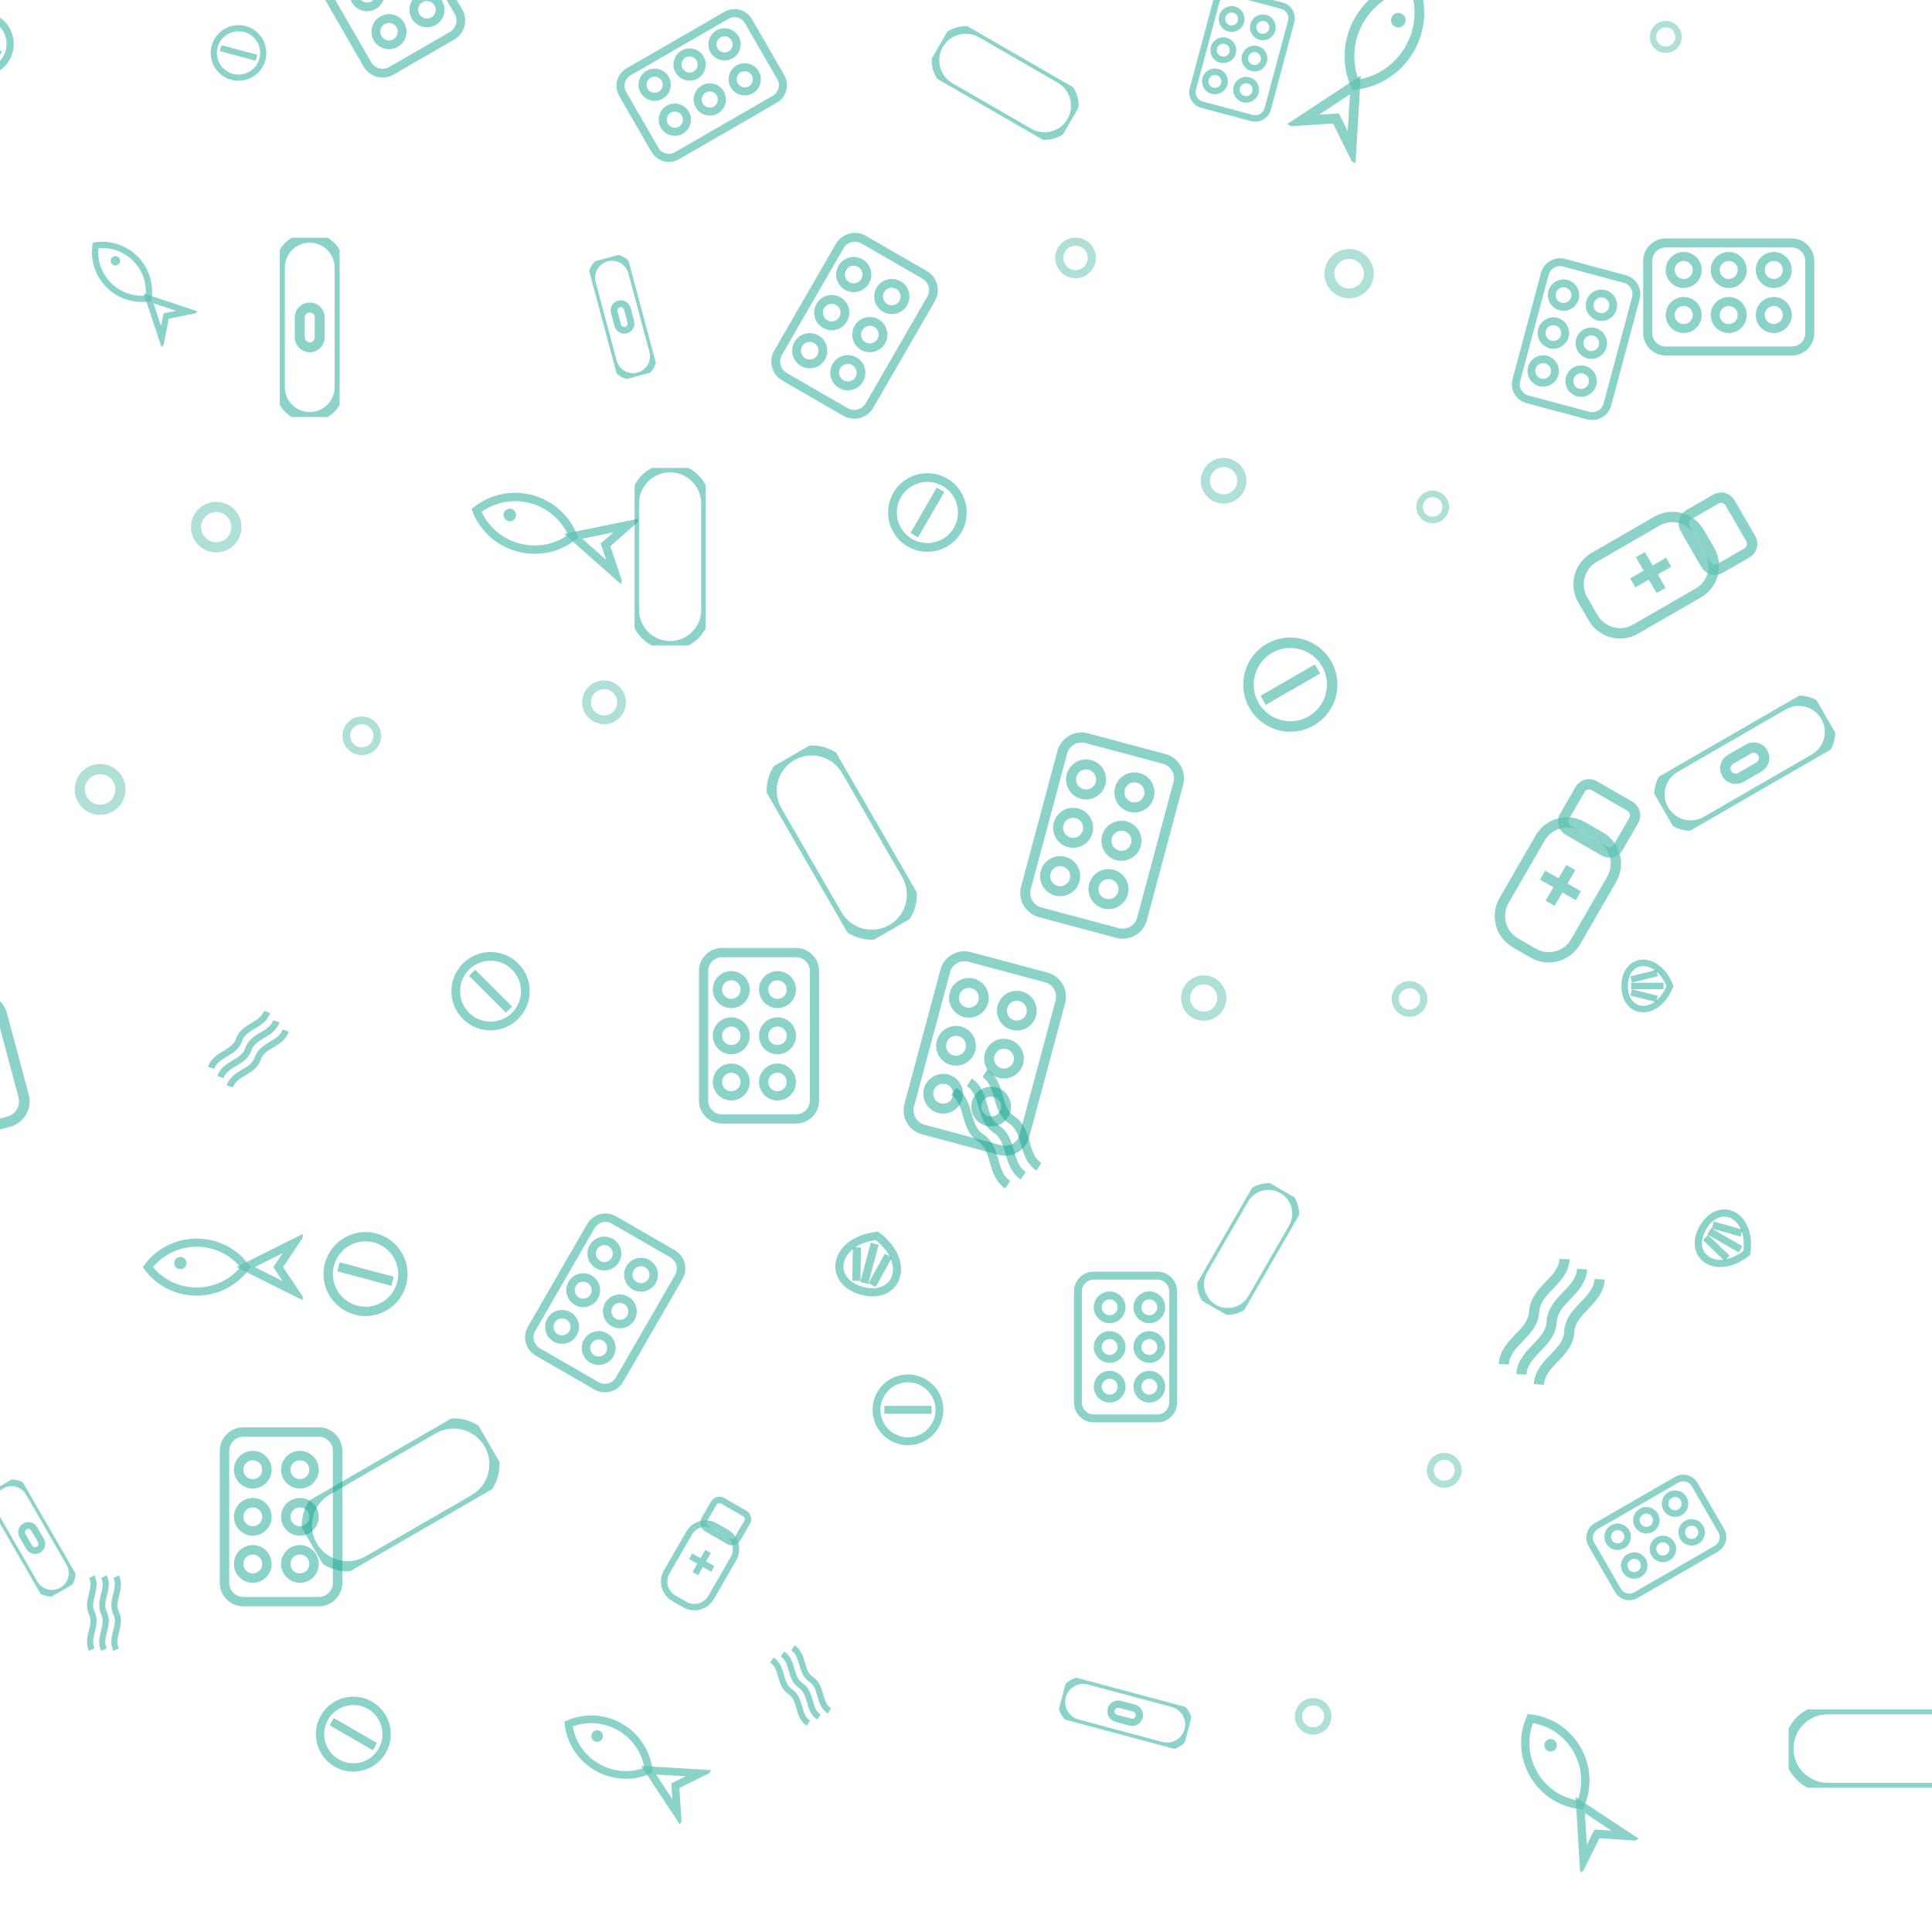 <svg width="244" height="244" viewBox="0 0 244 244" fill="none" xmlns="http://www.w3.org/2000/svg">
<g clip-path="url(#clip0_1103_99)">
<g opacity="0.7" clip-path="url(#clip1_1103_99)">
<path opacity="0.7" d="M-4.131 8.675C-2.404 9.672 -0.196 9.08 0.801 7.353C1.798 5.626 1.206 3.418 -0.521 2.422C-2.247 1.425 -4.455 2.016 -5.452 3.743C-6.449 5.47 -5.858 7.678 -4.131 8.675Z" stroke="#15A690" stroke-width="0.903"/>
<path opacity="0.7" d="M-4.671 4.194L0.019 6.902" stroke="#15A690" stroke-width="0.903"/>
</g>
<g opacity="0.7" clip-path="url(#clip2_1103_99)">
<path opacity="0.7" d="M29.316 9.702C30.982 10.148 32.694 9.159 33.141 7.494C33.587 5.828 32.599 4.115 30.933 3.669C29.267 3.223 27.555 4.211 27.108 5.877C26.662 7.543 27.651 9.255 29.316 9.702Z" stroke="#15A690" stroke-width="0.781"/>
<path opacity="0.7" d="M27.863 6.079L32.387 7.292" stroke="#15A690" stroke-width="0.781"/>
</g>
<g opacity="0.7" clip-path="url(#clip3_1103_99)">
<path opacity="0.7" d="M49.426 8.941L57.094 4.514C58.153 3.903 58.516 2.549 57.905 1.49L50.157 -11.929C49.546 -12.987 48.192 -13.35 47.133 -12.739L39.465 -8.312C38.407 -7.7 38.044 -6.347 38.655 -5.288L46.403 8.131C47.014 9.19 48.368 9.553 49.426 8.941Z" stroke="#15A690" stroke-width="1.107"/>
<path opacity="0.7" d="M53.092 -0.204C52.298 0.254 52.026 1.27 52.485 2.064C52.943 2.858 53.958 3.13 54.752 2.671C55.547 2.213 55.819 1.197 55.36 0.403C54.902 -0.391 53.886 -0.663 53.092 -0.204Z" stroke="#15A690" stroke-width="1.107"/>
<path opacity="0.7" d="M48.3 2.563C47.506 3.021 47.234 4.037 47.692 4.831C48.151 5.625 49.166 5.897 49.96 5.438C50.754 4.98 51.026 3.964 50.568 3.17C50.109 2.376 49.094 2.104 48.3 2.563Z" stroke="#15A690" stroke-width="1.107"/>
<path opacity="0.7" d="M45.533 -2.23C44.739 -1.771 44.467 -0.756 44.925 0.038C45.384 0.832 46.399 1.104 47.193 0.646C47.987 0.187 48.259 -0.828 47.801 -1.622C47.342 -2.416 46.327 -2.688 45.533 -2.23Z" stroke="#15A690" stroke-width="1.107"/>
</g>
<g opacity="0.7" clip-path="url(#clip4_1103_99)">
<path opacity="0.7" d="M98.606 9.744L94.529 2.682C93.966 1.707 92.719 1.372 91.744 1.935L79.384 9.071C78.409 9.634 78.075 10.881 78.638 11.856L82.716 18.919C83.279 19.894 84.526 20.228 85.501 19.665L97.86 12.529C98.835 11.966 99.169 10.719 98.606 9.744Z" stroke="#15A690" stroke-width="1.019"/>
<path opacity="0.7" d="M90.183 6.368C90.606 7.099 91.541 7.35 92.272 6.927C93.003 6.505 93.254 5.57 92.832 4.839C92.409 4.107 91.474 3.857 90.743 4.279C90.012 4.701 89.761 5.636 90.183 6.368Z" stroke="#15A690" stroke-width="1.019"/>
<path opacity="0.7" d="M92.732 10.782C93.154 11.513 94.089 11.764 94.821 11.341C95.552 10.919 95.802 9.984 95.38 9.253C94.958 8.521 94.023 8.271 93.291 8.693C92.56 9.115 92.31 10.05 92.732 10.782Z" stroke="#15A690" stroke-width="1.019"/>
<path opacity="0.7" d="M85.769 8.916C86.191 9.648 87.127 9.898 87.858 9.476C88.589 9.054 88.84 8.118 88.418 7.387C87.995 6.656 87.06 6.405 86.329 6.827C85.597 7.25 85.347 8.185 85.769 8.916Z" stroke="#15A690" stroke-width="1.019"/>
<path opacity="0.7" d="M88.318 13.33C88.74 14.062 89.675 14.312 90.406 13.89C91.138 13.468 91.388 12.533 90.966 11.801C90.544 11.07 89.609 10.819 88.877 11.242C88.146 11.664 87.895 12.599 88.318 13.33Z" stroke="#15A690" stroke-width="1.019"/>
<path opacity="0.7" d="M81.355 11.465C81.777 12.196 82.713 12.447 83.444 12.024C84.175 11.602 84.426 10.667 84.004 9.936C83.581 9.204 82.646 8.954 81.915 9.376C81.183 9.798 80.933 10.733 81.355 11.465Z" stroke="#15A690" stroke-width="1.019"/>
<path opacity="0.7" d="M83.904 15.879C84.326 16.61 85.261 16.861 85.993 16.439C86.724 16.016 86.974 15.081 86.552 14.35C86.13 13.618 85.195 13.368 84.463 13.79C83.732 14.212 83.481 15.148 83.904 15.879Z" stroke="#15A690" stroke-width="1.019"/>
</g>
<g opacity="0.7" clip-path="url(#clip5_1103_99)">
<path opacity="0.7" d="M133.832 10.04L123.886 4.297C122.055 3.24 119.713 3.867 118.656 5.698C117.599 7.529 118.226 9.871 120.057 10.928L130.004 16.67C131.835 17.727 134.176 17.1 135.233 15.269C136.29 13.438 135.663 11.097 133.832 10.04Z" stroke="#15A690" stroke-width="0.957"/>
</g>
<g opacity="0.7" clip-path="url(#clip6_1103_99)">
<path opacity="0.7" d="M161.907 0.727L155.605 -0.962C154.735 -1.195 153.841 -0.679 153.608 0.191L150.653 11.22C150.419 12.09 150.936 12.985 151.806 13.218L158.108 14.906C158.978 15.139 159.872 14.623 160.106 13.753L163.061 2.724C163.294 1.854 162.777 0.96 161.907 0.727Z" stroke="#15A690" stroke-width="0.816"/>
<path opacity="0.7" d="M155.232 3.582C155.885 3.757 156.555 3.369 156.73 2.717C156.905 2.064 156.518 1.393 155.865 1.219C155.213 1.044 154.542 1.431 154.367 2.084C154.192 2.736 154.579 3.407 155.232 3.582Z" stroke="#15A690" stroke-width="0.816"/>
<path opacity="0.7" d="M159.171 4.637C159.824 4.812 160.494 4.425 160.669 3.772C160.844 3.12 160.457 2.449 159.804 2.274C159.152 2.099 158.481 2.486 158.306 3.139C158.131 3.792 158.518 4.462 159.171 4.637Z" stroke="#15A690" stroke-width="0.816"/>
<path opacity="0.7" d="M154.177 7.521C154.829 7.696 155.5 7.308 155.675 6.656C155.85 6.003 155.463 5.332 154.81 5.157C154.157 4.983 153.487 5.37 153.312 6.022C153.137 6.675 153.524 7.346 154.177 7.521Z" stroke="#15A690" stroke-width="0.816"/>
<path opacity="0.7" d="M158.116 8.576C158.768 8.751 159.439 8.364 159.614 7.711C159.789 7.058 159.401 6.388 158.749 6.213C158.096 6.038 157.425 6.425 157.251 7.078C157.076 7.73 157.463 8.401 158.116 8.576Z" stroke="#15A690" stroke-width="0.816"/>
<path opacity="0.7" d="M153.121 11.459C153.774 11.634 154.445 11.247 154.62 10.594C154.794 9.942 154.407 9.271 153.755 9.096C153.102 8.921 152.431 9.309 152.256 9.961C152.082 10.614 152.469 11.284 153.121 11.459Z" stroke="#15A690" stroke-width="0.816"/>
<path opacity="0.7" d="M157.06 12.515C157.713 12.69 158.383 12.302 158.558 11.65C158.733 10.997 158.346 10.326 157.693 10.152C157.041 9.977 156.37 10.364 156.195 11.017C156.02 11.669 156.408 12.34 157.06 12.515Z" stroke="#15A690" stroke-width="0.816"/>
</g>
<g opacity="0.7" clip-path="url(#clip7_1103_99)">
<path opacity="0.7" d="M178.517 -2C180.921 3.628 177.249 9.989 171.173 10.721C168.769 5.092 172.441 -1.268 178.517 -2Z" stroke="#15A690" stroke-width="1.224"/>
<path opacity="0.7" d="M171.173 10.721L170.681 18.918L168.725 14.961L164.32 15.245L171.173 10.721Z" stroke="#15A690" stroke-width="1.224"/>
<path opacity="0.7" d="M175.804 2.087C175.551 2.526 175.701 3.088 176.14 3.341C176.579 3.595 177.141 3.444 177.394 3.005C177.648 2.566 177.497 2.005 177.058 1.751C176.619 1.498 176.058 1.648 175.804 2.087Z" fill="#15A690"/>
</g>
<g opacity="0.7" clip-path="url(#clip8_1103_99)">
<path opacity="0.49" d="M208.98 5.472C209.426 6.244 210.413 6.509 211.186 6.063C211.958 5.617 212.223 4.629 211.777 3.857C211.331 3.084 210.343 2.819 209.571 3.265C208.798 3.711 208.534 4.699 208.98 5.472Z" stroke="#15A690" stroke-width="0.808"/>
</g>
<g opacity="0.7" clip-path="url(#clip9_1103_99)">
<path opacity="0.7" d="M12.066 30.987C15.97 30.429 19.316 33.775 18.759 37.679C14.855 38.237 11.508 34.891 12.066 30.987Z" stroke="#15A690" stroke-width="0.789"/>
<path opacity="0.7" d="M18.759 37.679L23.778 39.352L20.989 39.91L20.432 42.699L18.759 37.679Z" stroke="#15A690" stroke-width="0.789"/>
<path opacity="0.7" d="M14.158 33.357C14.389 33.588 14.763 33.588 14.994 33.357C15.225 33.126 15.225 32.752 14.994 32.521C14.763 32.29 14.389 32.29 14.158 32.521C13.927 32.752 13.927 33.126 14.158 33.357Z" fill="#15A690"/>
</g>
<g opacity="0.7" clip-path="url(#clip10_1103_99)">
<path opacity="0.7" d="M42.891 48.894V33.797C42.891 31.713 41.201 30.023 39.117 30.023C37.032 30.023 35.343 31.713 35.343 33.797V48.894C35.343 50.978 37.032 52.668 39.117 52.668C41.201 52.668 42.891 50.978 42.891 48.894Z" stroke="#15A690" stroke-width="1.258"/>
<path opacity="0.7" d="M40.374 42.604V40.088C40.374 39.393 39.811 38.83 39.117 38.83C38.422 38.83 37.858 39.393 37.858 40.088V42.604C37.858 43.298 38.422 43.862 39.117 43.862C39.811 43.862 40.374 43.298 40.374 42.604Z" stroke="#15A690" stroke-width="1.258"/>
</g>
<g opacity="0.7" clip-path="url(#clip11_1103_99)">
<path opacity="0.7" d="M82.431 44.325L79.774 34.409C79.407 33.04 77.999 32.227 76.63 32.594C75.261 32.961 74.449 34.368 74.815 35.737L77.472 45.654C77.839 47.023 79.247 47.835 80.616 47.469C81.985 47.102 82.798 45.694 82.431 44.325Z" stroke="#15A690" stroke-width="0.856"/>
<path opacity="0.7" d="M79.671 40.636L79.228 38.983C79.106 38.527 78.637 38.256 78.18 38.379C77.724 38.501 77.453 38.97 77.575 39.426L78.018 41.079C78.14 41.535 78.609 41.806 79.066 41.684C79.522 41.562 79.793 41.093 79.671 40.636Z" stroke="#15A690" stroke-width="0.856"/>
</g>
<g opacity="0.7" clip-path="url(#clip12_1103_99)">
<path opacity="0.7" d="M116.777 34.712L109.081 30.269C108.018 29.655 106.659 30.02 106.046 31.082L98.27 44.55C97.656 45.613 98.02 46.972 99.083 47.585L106.779 52.029C107.842 52.642 109.201 52.278 109.814 51.215L117.59 37.747C118.204 36.685 117.84 35.326 116.777 34.712Z" stroke="#15A690" stroke-width="1.111"/>
<path opacity="0.7" d="M106.988 36.115C107.785 36.576 108.804 36.303 109.264 35.505C109.724 34.709 109.451 33.69 108.654 33.229C107.857 32.769 106.838 33.042 106.378 33.839C105.918 34.636 106.191 35.655 106.988 36.115Z" stroke="#15A690" stroke-width="1.111"/>
<path opacity="0.7" d="M111.798 38.892C112.595 39.353 113.614 39.08 114.074 38.283C114.534 37.486 114.261 36.467 113.464 36.007C112.667 35.546 111.648 35.819 111.188 36.616C110.728 37.413 111.001 38.432 111.798 38.892Z" stroke="#15A690" stroke-width="1.111"/>
<path opacity="0.7" d="M104.211 40.926C105.008 41.386 106.027 41.113 106.487 40.316C106.947 39.519 106.674 38.5 105.877 38.04C105.08 37.579 104.061 37.852 103.601 38.65C103.141 39.446 103.414 40.465 104.211 40.926Z" stroke="#15A690" stroke-width="1.111"/>
<path opacity="0.7" d="M109.021 43.703C109.818 44.163 110.837 43.89 111.297 43.093C111.757 42.296 111.484 41.277 110.687 40.817C109.89 40.356 108.871 40.63 108.411 41.427C107.951 42.224 108.224 43.243 109.021 43.703Z" stroke="#15A690" stroke-width="1.111"/>
<path opacity="0.7" d="M101.434 45.736C102.23 46.196 103.25 45.923 103.71 45.126C104.17 44.329 103.897 43.31 103.1 42.85C102.303 42.389 101.284 42.663 100.824 43.459C100.363 44.257 100.637 45.276 101.434 45.736Z" stroke="#15A690" stroke-width="1.111"/>
<path opacity="0.7" d="M106.244 48.513C107.041 48.973 108.06 48.7 108.52 47.903C108.98 47.106 108.707 46.087 107.91 45.627C107.113 45.167 106.094 45.44 105.634 46.237C105.174 47.034 105.447 48.053 106.244 48.513Z" stroke="#15A690" stroke-width="1.111"/>
</g>
<g opacity="0.7" clip-path="url(#clip13_1103_99)">
<path opacity="0.49" d="M134.055 33.604C134.623 34.586 135.879 34.923 136.861 34.356C137.843 33.788 138.18 32.532 137.613 31.55C137.045 30.568 135.789 30.231 134.807 30.799C133.825 31.366 133.488 32.622 134.055 33.604Z" stroke="#15A690" stroke-width="1.027"/>
</g>
<g opacity="0.7" clip-path="url(#clip14_1103_99)">
<path opacity="0.49" d="M170.385 37.053C171.759 37.053 172.874 35.939 172.874 34.564C172.874 33.19 171.759 32.075 170.385 32.075C169.01 32.075 167.896 33.19 167.896 34.564C167.896 35.939 169.01 37.053 170.385 37.053Z" stroke="#15A690" stroke-width="1.245"/>
</g>
<g opacity="0.7" clip-path="url(#clip15_1103_99)">
<path opacity="0.7" d="M205.197 35.235L197.532 33.181C196.473 32.898 195.386 33.526 195.102 34.584L191.508 47.998C191.224 49.056 191.852 50.144 192.911 50.428L200.576 52.481C201.634 52.765 202.722 52.137 203.005 51.079L206.599 37.665C206.883 36.607 206.255 35.519 205.197 35.235Z" stroke="#15A690" stroke-width="0.992"/>
<path opacity="0.7" d="M197.078 38.708C197.872 38.92 198.687 38.45 198.9 37.656C199.113 36.862 198.642 36.046 197.848 35.834C197.054 35.621 196.238 36.092 196.026 36.886C195.813 37.679 196.284 38.495 197.078 38.708Z" stroke="#15A690" stroke-width="0.992"/>
<path opacity="0.7" d="M201.868 39.991C202.662 40.204 203.478 39.733 203.691 38.939C203.903 38.146 203.432 37.33 202.639 37.117C201.845 36.904 201.029 37.375 200.816 38.169C200.604 38.963 201.075 39.779 201.868 39.991Z" stroke="#15A690" stroke-width="0.992"/>
<path opacity="0.7" d="M195.794 43.498C196.588 43.711 197.404 43.24 197.616 42.446C197.829 41.653 197.358 40.837 196.564 40.624C195.771 40.411 194.955 40.882 194.742 41.676C194.529 42.47 195 43.286 195.794 43.498Z" stroke="#15A690" stroke-width="0.992"/>
<path opacity="0.7" d="M200.585 44.782C201.378 44.995 202.194 44.524 202.407 43.73C202.62 42.936 202.149 42.12 201.355 41.908C200.561 41.695 199.745 42.166 199.533 42.96C199.32 43.754 199.791 44.569 200.585 44.782Z" stroke="#15A690" stroke-width="0.992"/>
<path opacity="0.7" d="M194.511 48.289C195.304 48.502 196.12 48.031 196.333 47.237C196.545 46.443 196.074 45.627 195.281 45.415C194.487 45.202 193.671 45.673 193.458 46.467C193.246 47.26 193.717 48.076 194.511 48.289Z" stroke="#15A690" stroke-width="0.992"/>
<path opacity="0.7" d="M199.301 49.573C200.095 49.785 200.911 49.314 201.123 48.521C201.336 47.727 200.865 46.911 200.071 46.698C199.277 46.486 198.462 46.957 198.249 47.75C198.036 48.544 198.507 49.36 199.301 49.573Z" stroke="#15A690" stroke-width="0.992"/>
</g>
<g opacity="0.7" clip-path="url(#clip16_1103_99)">
<path opacity="0.7" d="M228.566 42.057V32.959C228.566 31.703 227.548 30.684 226.291 30.684H210.369C209.112 30.684 208.094 31.703 208.094 32.959V42.057C208.094 43.314 209.112 44.332 210.369 44.332H226.291C227.548 44.332 228.566 43.314 228.566 42.057Z" stroke="#15A690" stroke-width="1.137"/>
<path opacity="0.7" d="M222.31 34.096C222.31 35.038 223.074 35.802 224.016 35.802C224.959 35.802 225.722 35.038 225.722 34.096C225.722 33.154 224.959 32.39 224.016 32.39C223.074 32.39 222.31 33.154 222.31 34.096Z" stroke="#15A690" stroke-width="1.137"/>
<path opacity="0.7" d="M222.31 39.783C222.31 40.725 223.074 41.489 224.016 41.489C224.959 41.489 225.722 40.725 225.722 39.783C225.722 38.841 224.959 38.077 224.016 38.077C223.074 38.077 222.31 38.841 222.31 39.783Z" stroke="#15A690" stroke-width="1.137"/>
<path opacity="0.7" d="M216.624 34.096C216.624 35.038 217.388 35.802 218.33 35.802C219.272 35.802 220.036 35.038 220.036 34.096C220.036 33.154 219.272 32.39 218.33 32.39C217.388 32.39 216.624 33.154 216.624 34.096Z" stroke="#15A690" stroke-width="1.137"/>
<path opacity="0.7" d="M216.624 39.783C216.624 40.725 217.388 41.489 218.33 41.489C219.272 41.489 220.036 40.725 220.036 39.783C220.036 38.841 219.272 38.077 218.33 38.077C217.388 38.077 216.624 38.841 216.624 39.783Z" stroke="#15A690" stroke-width="1.137"/>
<path opacity="0.7" d="M210.937 34.096C210.937 35.038 211.701 35.802 212.643 35.802C213.586 35.802 214.349 35.038 214.349 34.096C214.349 33.154 213.586 32.39 212.643 32.39C211.701 32.39 210.937 33.154 210.937 34.096Z" stroke="#15A690" stroke-width="1.137"/>
<path opacity="0.7" d="M210.937 39.783C210.937 40.725 211.701 41.489 212.643 41.489C213.586 41.489 214.349 40.725 214.349 39.783C214.349 38.841 213.586 38.077 212.643 38.077C211.701 38.077 210.937 38.841 210.937 39.783Z" stroke="#15A690" stroke-width="1.137"/>
</g>
<g opacity="0.7" clip-path="url(#clip17_1103_99)">
<path opacity="0.49" d="M24.758 66.573C24.758 67.982 25.901 69.125 27.31 69.125C28.72 69.125 29.862 67.982 29.862 66.573C29.862 65.163 28.72 64.021 27.31 64.021C25.901 64.021 24.758 65.163 24.758 66.573Z" stroke="#15A690" stroke-width="1.276"/>
</g>
<g opacity="0.7" clip-path="url(#clip18_1103_99)">
<path opacity="0.7" d="M60.178 64.456C64.323 61.203 70.43 62.839 72.393 67.73C68.248 70.983 62.14 69.347 60.178 64.456Z" stroke="#15A690" stroke-width="1.054"/>
<path opacity="0.7" d="M72.393 67.73L79.32 66.312L76.465 68.821L77.683 72.42L72.393 67.73Z" stroke="#15A690" stroke-width="1.054"/>
<path opacity="0.7" d="M64.181 65.802C64.603 65.915 65.036 65.665 65.149 65.243C65.262 64.821 65.012 64.388 64.59 64.275C64.169 64.162 63.735 64.412 63.622 64.834C63.509 65.256 63.76 65.689 64.181 65.802Z" fill="#15A690"/>
</g>
<g opacity="0.7" clip-path="url(#clip19_1103_99)">
<path opacity="0.7" d="M89.117 77.035V63.579C89.117 61.102 87.109 59.094 84.632 59.094C82.155 59.094 80.147 61.102 80.147 63.579V77.035C80.147 79.512 82.155 81.52 84.632 81.52C87.109 81.52 89.117 79.512 89.117 77.035Z" stroke="#15A690" stroke-width="1.121"/>
</g>
<g opacity="0.7" clip-path="url(#clip20_1103_99)">
<path opacity="0.7" d="M113.303 62.517C112.084 64.628 112.807 67.327 114.918 68.545C117.029 69.764 119.728 69.041 120.946 66.93C122.165 64.819 121.442 62.12 119.331 60.902C117.22 59.683 114.521 60.406 113.303 62.517Z" stroke="#15A690" stroke-width="1.103"/>
<path opacity="0.7" d="M118.779 61.857L115.469 67.59" stroke="#15A690" stroke-width="1.103"/>
</g>
<g opacity="0.7" clip-path="url(#clip21_1103_99)">
<path opacity="0.49" d="M153.939 62.938C155.168 63.267 156.431 62.538 156.76 61.309C157.089 60.081 156.36 58.818 155.132 58.489C153.903 58.16 152.64 58.889 152.311 60.117C151.982 61.346 152.711 62.609 153.939 62.938Z" stroke="#15A690" stroke-width="1.152"/>
</g>
<g opacity="0.7" clip-path="url(#clip22_1103_99)">
<path opacity="0.49" d="M179.282 64.019C179.282 64.932 180.022 65.671 180.934 65.671C181.847 65.671 182.587 64.932 182.587 64.019C182.587 63.106 181.847 62.366 180.934 62.366C180.022 62.366 179.282 63.106 179.282 64.019Z" stroke="#15A690" stroke-width="0.826"/>
</g>
<g opacity="0.7" clip-path="url(#clip23_1103_99)">
<path opacity="0.7" d="M215.928 69.519L214.62 67.254C213.536 65.377 211.136 64.734 209.26 65.817L201.33 70.395C199.454 71.479 198.811 73.879 199.894 75.755L201.202 78.021C202.286 79.898 204.686 80.541 206.562 79.457L214.491 74.879C216.368 73.796 217.011 71.396 215.928 69.519Z" stroke="#15A690" stroke-width="1.308"/>
<path opacity="0.7" d="M221.113 68.036L218.497 63.505C218.136 62.88 217.336 62.665 216.71 63.026L213.312 64.988C212.686 65.349 212.472 66.149 212.833 66.775L215.449 71.306C215.81 71.931 216.61 72.146 217.236 71.785L220.634 69.823C221.26 69.462 221.474 68.662 221.113 68.036Z" stroke="#15A690" stroke-width="1.308"/>
<path opacity="0.7" d="M207.169 70.045L209.785 74.576M210.743 71.002L206.212 73.618" stroke="#15A690" stroke-width="1.308"/>
</g>
<g opacity="0.7" clip-path="url(#clip24_1103_99)">
<path opacity="0.49" d="M10.421 100.983C11.13 102.212 12.701 102.633 13.93 101.924C15.158 101.214 15.579 99.643 14.87 98.415C14.161 97.186 12.589 96.765 11.361 97.474C10.132 98.184 9.711 99.755 10.421 100.983Z" stroke="#15A690" stroke-width="1.284"/>
</g>
<g opacity="0.7" clip-path="url(#clip25_1103_99)">
<path opacity="0.49" d="M44.714 94.619C45.648 95.158 46.842 94.838 47.381 93.904C47.921 92.97 47.601 91.776 46.667 91.237C45.733 90.698 44.538 91.018 43.999 91.952C43.46 92.886 43.78 94.08 44.714 94.619Z" stroke="#15A690" stroke-width="0.976"/>
</g>
<g opacity="0.7" clip-path="url(#clip26_1103_99)">
<path opacity="0.49" d="M74.375 87.594C73.764 88.651 74.127 90.002 75.184 90.612C76.241 91.223 77.592 90.861 78.203 89.804C78.813 88.747 78.451 87.395 77.394 86.785C76.337 86.174 74.985 86.537 74.375 87.594Z" stroke="#15A690" stroke-width="1.105"/>
</g>
<g opacity="0.7" clip-path="url(#clip27_1103_99)">
<path opacity="0.7" d="M114.487 110.458L106.897 97.312C105.5 94.892 102.405 94.062 99.985 95.46C97.565 96.857 96.736 99.952 98.133 102.372L105.723 115.518C107.12 117.939 110.215 118.768 112.635 117.371C115.055 115.973 115.885 112.879 114.487 110.458Z" stroke="#15A690" stroke-width="1.265"/>
</g>
<g opacity="0.7" clip-path="url(#clip28_1103_99)">
<path opacity="0.7" d="M147.024 95.845L137.251 93.227C135.902 92.865 134.515 93.666 134.154 95.015L129.571 112.117C129.21 113.466 130.011 114.853 131.36 115.214L141.132 117.833C142.481 118.194 143.868 117.394 144.23 116.044L148.812 98.943C149.174 97.594 148.373 96.207 147.024 95.845Z" stroke="#15A690" stroke-width="1.265"/>
<path opacity="0.7" d="M136.673 100.273C137.685 100.544 138.725 99.943 138.996 98.931C139.267 97.919 138.666 96.879 137.655 96.608C136.643 96.337 135.602 96.937 135.331 97.949C135.06 98.961 135.661 100.001 136.673 100.273Z" stroke="#15A690" stroke-width="1.265"/>
<path opacity="0.7" d="M142.78 101.909C143.792 102.18 144.832 101.58 145.104 100.568C145.375 99.556 144.774 98.516 143.762 98.245C142.75 97.973 141.71 98.574 141.439 99.586C141.168 100.598 141.768 101.638 142.78 101.909Z" stroke="#15A690" stroke-width="1.265"/>
<path opacity="0.7" d="M135.036 106.38C136.048 106.651 137.088 106.051 137.359 105.039C137.631 104.027 137.03 102.987 136.018 102.716C135.006 102.444 133.966 103.045 133.695 104.057C133.424 105.069 134.024 106.109 135.036 106.38Z" stroke="#15A690" stroke-width="1.265"/>
<path opacity="0.7" d="M141.144 108.017C142.156 108.288 143.196 107.687 143.467 106.675C143.738 105.663 143.138 104.623 142.126 104.352C141.114 104.081 140.074 104.682 139.802 105.693C139.531 106.705 140.132 107.746 141.144 108.017Z" stroke="#15A690" stroke-width="1.265"/>
<path opacity="0.7" d="M133.4 112.488C134.412 112.759 135.452 112.158 135.723 111.146C135.994 110.134 135.394 109.094 134.382 108.823C133.37 108.552 132.33 109.152 132.058 110.164C131.787 111.176 132.388 112.217 133.4 112.488Z" stroke="#15A690" stroke-width="1.265"/>
<path opacity="0.7" d="M139.507 114.124C140.519 114.395 141.559 113.795 141.831 112.783C142.102 111.771 141.501 110.731 140.489 110.46C139.477 110.189 138.437 110.789 138.166 111.801C137.895 112.813 138.495 113.853 139.507 114.124Z" stroke="#15A690" stroke-width="1.265"/>
</g>
<g opacity="0.7" clip-path="url(#clip29_1103_99)">
<path opacity="0.7" d="M160.317 81.885C157.789 83.345 156.922 86.578 158.382 89.107C159.842 91.636 163.076 92.502 165.605 91.042C168.133 89.582 169 86.349 167.54 83.82C166.08 81.291 162.846 80.425 160.317 81.885Z" stroke="#15A690" stroke-width="1.322"/>
<path opacity="0.7" d="M166.395 84.481L159.527 88.446" stroke="#15A690" stroke-width="1.322"/>
</g>
<g opacity="0.7" clip-path="url(#clip30_1103_99)">
<path opacity="0.7" d="M202.118 105.698L199.86 104.394C197.988 103.314 195.596 103.955 194.516 105.826L189.952 113.731C188.872 115.602 189.513 117.995 191.384 119.075L193.642 120.379C195.513 121.459 197.906 120.818 198.986 118.947L203.55 111.042C204.63 109.171 203.989 106.778 202.118 105.698Z" stroke="#15A690" stroke-width="1.304"/>
<path opacity="0.7" d="M205.855 101.833L201.338 99.225C200.714 98.865 199.917 99.079 199.557 99.703L197.601 103.09C197.241 103.714 197.454 104.512 198.078 104.872L202.595 107.48C203.219 107.84 204.016 107.626 204.376 107.002L206.332 103.614C206.693 102.991 206.479 102.193 205.855 101.833Z" stroke="#15A690" stroke-width="1.304"/>
<path opacity="0.7" d="M194.818 110.518L199.335 113.126M198.381 109.563L195.773 114.08" stroke="#15A690" stroke-width="1.304"/>
</g>
<g opacity="0.7" clip-path="url(#clip31_1103_99)">
<path opacity="0.7" d="M215.493 103.738L229.149 95.854C231.034 94.765 231.68 92.354 230.592 90.469C229.503 88.584 227.092 87.938 225.207 89.026L211.551 96.91C209.666 97.999 209.02 100.409 210.108 102.295C211.197 104.18 213.608 104.826 215.493 103.738Z" stroke="#15A690" stroke-width="1.314"/>
<path opacity="0.7" d="M219.869 98.177L222.145 96.863C222.773 96.5 222.989 95.697 222.626 95.068C222.263 94.439 221.459 94.224 220.831 94.587L218.555 95.901C217.926 96.264 217.711 97.067 218.074 97.696C218.437 98.324 219.24 98.54 219.869 98.177Z" stroke="#15A690" stroke-width="1.314"/>
</g>
<g opacity="0.7" clip-path="url(#clip32_1103_99)">
<path opacity="0.7" d="M2.981 138.399L0.224 128.11C-0.156 126.689 -1.617 125.846 -3.038 126.226L-21.045 131.051C-22.465 131.432 -23.309 132.892 -22.928 134.313L-20.171 144.603C-19.79 146.024 -18.33 146.867 -16.909 146.486L1.098 141.661C2.519 141.28 3.362 139.82 2.981 138.399Z" stroke="#15A690" stroke-width="1.332"/>
<path opacity="0.7" d="M-4.782 137.723C-4.497 138.788 -3.401 139.42 -2.336 139.135C-1.27 138.849 -0.638 137.754 -0.923 136.689C-1.209 135.623 -2.304 134.991 -3.37 135.276C-4.435 135.562 -5.068 136.657 -4.782 137.723Z" stroke="#15A690" stroke-width="1.332"/>
</g>
<g opacity="0.7" clip-path="url(#clip33_1103_99)">
<path opacity="0.7" d="M27.843 136.033C28.431 134.269 30.784 134.269 31.372 132.505C31.96 130.74 34.312 130.74 34.901 128.976" stroke="#15A690" stroke-width="0.832"/>
<path opacity="0.7" d="M26.667 134.857C27.255 133.093 29.608 133.093 30.196 131.328C30.784 129.564 33.136 129.564 33.724 127.8" stroke="#15A690" stroke-width="0.832"/>
<path opacity="0.7" d="M29.02 137.21C29.608 135.445 31.96 135.445 32.548 133.681C33.136 131.917 35.489 131.917 36.077 130.152" stroke="#15A690" stroke-width="0.832"/>
</g>
<g opacity="0.7" clip-path="url(#clip34_1103_99)">
<path opacity="0.7" d="M58.845 128.289C60.562 130.006 63.345 130.006 65.061 128.289C66.778 126.573 66.778 123.79 65.061 122.073C63.345 120.356 60.562 120.356 58.845 122.073C57.128 123.79 57.128 126.573 58.845 128.289Z" stroke="#15A690" stroke-width="1.099"/>
<path opacity="0.7" d="M59.622 122.85L64.284 127.512" stroke="#15A690" stroke-width="1.099"/>
</g>
<g opacity="0.7" clip-path="url(#clip35_1103_99)">
<path opacity="0.7" d="M100.528 120.308H91.189C89.9 120.308 88.855 121.353 88.855 122.643V138.985C88.855 140.274 89.9 141.319 91.189 141.319H100.528C101.817 141.319 102.862 140.274 102.862 138.985V122.643C102.862 121.353 101.817 120.308 100.528 120.308Z" stroke="#15A690" stroke-width="1.167"/>
<path opacity="0.7" d="M92.357 126.728C93.324 126.728 94.108 125.944 94.108 124.977C94.108 124.01 93.324 123.226 92.357 123.226C91.39 123.226 90.606 124.01 90.606 124.977C90.606 125.944 91.39 126.728 92.357 126.728Z" stroke="#15A690" stroke-width="1.167"/>
<path opacity="0.7" d="M98.193 126.728C99.16 126.728 99.944 125.944 99.944 124.977C99.944 124.01 99.16 123.226 98.193 123.226C97.226 123.226 96.442 124.01 96.442 124.977C96.442 125.944 97.226 126.728 98.193 126.728Z" stroke="#15A690" stroke-width="1.167"/>
<path opacity="0.7" d="M92.357 132.565C93.324 132.565 94.108 131.781 94.108 130.814C94.108 129.847 93.324 129.063 92.357 129.063C91.39 129.063 90.606 129.847 90.606 130.814C90.606 131.781 91.39 132.565 92.357 132.565Z" stroke="#15A690" stroke-width="1.167"/>
<path opacity="0.7" d="M98.193 132.565C99.16 132.565 99.944 131.781 99.944 130.814C99.944 129.847 99.16 129.063 98.193 129.063C97.226 129.063 96.442 129.847 96.442 130.814C96.442 131.781 97.226 132.565 98.193 132.565Z" stroke="#15A690" stroke-width="1.167"/>
<path opacity="0.7" d="M92.357 138.401C93.324 138.401 94.108 137.617 94.108 136.65C94.108 135.683 93.324 134.899 92.357 134.899C91.39 134.899 90.606 135.683 90.606 136.65C90.606 137.617 91.39 138.401 92.357 138.401Z" stroke="#15A690" stroke-width="1.167"/>
<path opacity="0.7" d="M98.193 138.401C99.16 138.401 99.944 137.617 99.944 136.65C99.944 135.683 99.16 134.899 98.193 134.899C97.226 134.899 96.442 135.683 96.442 136.65C96.442 137.617 97.226 138.401 98.193 138.401Z" stroke="#15A690" stroke-width="1.167"/>
</g>
<g opacity="0.7" clip-path="url(#clip36_1103_99)">
<path opacity="0.7" d="M132.141 123.446L122.45 120.849C121.112 120.491 119.737 121.285 119.378 122.623L114.834 139.582C114.475 140.92 115.269 142.295 116.608 142.654L126.299 145.251C127.637 145.609 129.012 144.815 129.37 143.477L133.915 126.518C134.273 125.18 133.479 123.804 132.141 123.446Z" stroke="#15A690" stroke-width="1.254"/>
<path opacity="0.7" d="M121.877 127.836C122.88 128.105 123.912 127.51 124.18 126.506C124.449 125.503 123.854 124.471 122.85 124.202C121.847 123.933 120.815 124.529 120.546 125.532C120.277 126.536 120.873 127.567 121.877 127.836Z" stroke="#15A690" stroke-width="1.254"/>
<path opacity="0.7" d="M127.933 129.459C128.937 129.728 129.968 129.133 130.237 128.129C130.506 127.126 129.91 126.094 128.907 125.825C127.903 125.556 126.872 126.152 126.603 127.155C126.334 128.159 126.93 129.19 127.933 129.459Z" stroke="#15A690" stroke-width="1.254"/>
<path opacity="0.7" d="M120.253 133.893C121.257 134.162 122.288 133.567 122.557 132.563C122.826 131.559 122.231 130.528 121.227 130.259C120.224 129.99 119.192 130.586 118.923 131.589C118.654 132.593 119.25 133.624 120.253 133.893Z" stroke="#15A690" stroke-width="1.254"/>
<path opacity="0.7" d="M126.31 135.516C127.314 135.785 128.345 135.189 128.614 134.186C128.883 133.182 128.288 132.151 127.284 131.882C126.281 131.613 125.249 132.209 124.98 133.212C124.711 134.216 125.307 135.247 126.31 135.516Z" stroke="#15A690" stroke-width="1.254"/>
<path opacity="0.7" d="M118.63 139.95C119.634 140.219 120.665 139.623 120.934 138.62C121.203 137.616 120.608 136.585 119.604 136.316C118.601 136.047 117.569 136.643 117.3 137.646C117.031 138.65 117.627 139.681 118.63 139.95Z" stroke="#15A690" stroke-width="1.254"/>
<path opacity="0.7" d="M124.687 141.573C125.691 141.842 126.722 141.246 126.991 140.243C127.26 139.239 126.665 138.208 125.661 137.939C124.658 137.67 123.626 138.265 123.357 139.269C123.088 140.272 123.684 141.304 124.687 141.573Z" stroke="#15A690" stroke-width="1.254"/>
</g>
<g opacity="0.7" clip-path="url(#clip37_1103_99)">
<path opacity="0.49" d="M150.404 127.668C151.298 128.562 152.748 128.562 153.643 127.668C154.537 126.773 154.537 125.323 153.643 124.429C152.748 123.535 151.298 123.535 150.404 124.429C149.51 125.323 149.51 126.773 150.404 127.668Z" stroke="#15A690" stroke-width="1.145"/>
</g>
<g opacity="0.7" clip-path="url(#clip38_1103_99)">
<path opacity="0.49" d="M176.454 125.259C175.956 126.122 176.251 127.224 177.114 127.722C177.976 128.22 179.079 127.925 179.577 127.062C180.074 126.2 179.779 125.097 178.917 124.6C178.054 124.102 176.952 124.397 176.454 125.259Z" stroke="#15A690" stroke-width="0.901"/>
</g>
<g opacity="0.7" clip-path="url(#clip39_1103_99)">
<path opacity="0.7" d="M205.186 124.525C205.186 120.844 209.275 120.435 210.911 124.525C209.275 128.614 205.186 128.205 205.186 124.525Z" stroke="#15A690" stroke-width="0.818"/>
<path opacity="0.7" d="M210.093 124.525H206.003M209.275 122.889L206.003 123.707M209.275 126.161L206.003 125.343" stroke="#15A690" stroke-width="0.818"/>
</g>
<g opacity="0.7" clip-path="url(#clip40_1103_99)">
<path opacity="0.7" d="M18.662 160.031C21.751 155.912 27.929 155.912 31.017 160.031C27.929 164.149 21.751 164.149 18.662 160.031Z" stroke="#15A690" stroke-width="1.03"/>
<path opacity="0.7" d="M31.017 160.031L37.195 156.942L35.136 160.031L37.195 163.119L31.017 160.031Z" stroke="#15A690" stroke-width="1.03"/>
<path opacity="0.7" d="M22.781 160.288C23.207 160.288 23.553 159.942 23.553 159.516C23.553 159.089 23.207 158.744 22.781 158.744C22.354 158.744 22.009 159.089 22.009 159.516C22.009 159.942 22.354 160.288 22.781 160.288Z" fill="#15A690"/>
</g>
<g opacity="0.7" clip-path="url(#clip41_1103_99)">
<path opacity="0.7" d="M44.945 165.459C47.461 166.133 50.046 164.64 50.721 162.124C51.395 159.609 49.902 157.023 47.386 156.349C44.87 155.675 42.284 157.168 41.61 159.683C40.936 162.199 42.429 164.785 44.945 165.459Z" stroke="#15A690" stroke-width="1.179"/>
<path opacity="0.7" d="M42.749 159.988L49.582 161.819" stroke="#15A690" stroke-width="1.179"/>
</g>
<g opacity="0.7" clip-path="url(#clip42_1103_99)">
<path opacity="0.7" d="M84.948 158.353L77.54 154.077C76.517 153.486 75.21 153.837 74.619 154.859L67.135 167.823C66.544 168.845 66.895 170.153 67.917 170.744L75.325 175.02C76.348 175.611 77.656 175.26 78.246 174.238L85.73 161.274C86.321 160.252 85.97 158.944 84.948 158.353Z" stroke="#15A690" stroke-width="1.069"/>
<path opacity="0.7" d="M75.526 159.704C76.293 160.147 77.273 159.884 77.716 159.117C78.159 158.35 77.897 157.369 77.129 156.926C76.362 156.483 75.382 156.746 74.939 157.513C74.496 158.28 74.758 159.261 75.526 159.704Z" stroke="#15A690" stroke-width="1.069"/>
<path opacity="0.7" d="M80.156 162.377C80.923 162.82 81.903 162.557 82.346 161.79C82.789 161.023 82.526 160.042 81.759 159.599C80.992 159.156 80.011 159.419 79.569 160.186C79.126 160.953 79.388 161.934 80.156 162.377Z" stroke="#15A690" stroke-width="1.069"/>
<path opacity="0.7" d="M72.853 164.334C73.62 164.777 74.601 164.514 75.044 163.747C75.486 162.98 75.224 161.999 74.457 161.556C73.689 161.113 72.709 161.376 72.266 162.143C71.823 162.91 72.086 163.891 72.853 164.334Z" stroke="#15A690" stroke-width="1.069"/>
<path opacity="0.7" d="M77.483 167.007C78.25 167.449 79.231 167.187 79.674 166.42C80.116 165.653 79.853 164.672 79.086 164.229C78.319 163.786 77.338 164.049 76.896 164.816C76.453 165.583 76.716 166.564 77.483 167.007Z" stroke="#15A690" stroke-width="1.069"/>
<path opacity="0.7" d="M70.18 168.963C70.947 169.406 71.928 169.143 72.371 168.376C72.814 167.609 72.551 166.628 71.784 166.186C71.017 165.743 70.036 166.006 69.593 166.773C69.15 167.54 69.413 168.521 70.18 168.963Z" stroke="#15A690" stroke-width="1.069"/>
<path opacity="0.7" d="M74.809 171.636C75.577 172.079 76.558 171.816 77 171.049C77.443 170.282 77.18 169.301 76.413 168.858C75.646 168.416 74.665 168.678 74.222 169.445C73.78 170.213 74.043 171.193 74.809 171.636Z" stroke="#15A690" stroke-width="1.069"/>
</g>
<g opacity="0.7">
<path opacity="0.7" d="M108.88 163.024C104.416 161.827 105.249 156.734 110.741 156.079C115.17 159.392 113.345 164.22 108.88 163.024Z" stroke="#15A690" stroke-width="1.027"/>
<path opacity="0.7" d="M110.475 157.071L109.146 162.032M108.225 157.532L108.154 161.766M112.194 158.595L110.138 162.297" stroke="#15A690" stroke-width="1.027"/>
</g>
<g opacity="0.7" clip-path="url(#clip43_1103_99)">
<path opacity="0.7" d="M122.418 136.685C124.537 138.084 123.706 141.186 125.824 142.585C127.943 143.984 127.112 147.086 129.231 148.485" stroke="#15A690" stroke-width="1.135"/>
<path opacity="0.7" d="M124.385 135.55C126.503 136.949 125.672 140.051 127.791 141.45C129.91 142.849 129.079 145.951 131.197 147.35" stroke="#15A690" stroke-width="1.135"/>
<path opacity="0.7" d="M120.452 137.821C122.57 139.219 121.739 142.322 123.858 143.72C125.977 145.119 125.145 148.222 127.264 149.62" stroke="#15A690" stroke-width="1.135"/>
</g>
<g opacity="0.7" clip-path="url(#clip44_1103_99)">
<path opacity="0.7" d="M158.03 163.907L163.175 154.994C164.123 153.354 163.561 151.256 161.92 150.308C160.279 149.361 158.181 149.923 157.234 151.564L152.088 160.476C151.141 162.117 151.703 164.215 153.344 165.162C154.984 166.11 157.082 165.548 158.03 163.907Z" stroke="#15A690" stroke-width="0.858"/>
</g>
<g opacity="0.7" clip-path="url(#clip45_1103_99)">
<path opacity="0.7" d="M192.137 173.573C192.308 170.719 195.801 169.783 195.972 166.929C196.144 164.075 199.637 163.139 199.808 160.285" stroke="#15A690" stroke-width="1.279"/>
<path opacity="0.7" d="M189.922 172.294C190.093 169.44 193.587 168.504 193.758 165.65C193.929 162.797 197.422 161.861 197.594 159.007" stroke="#15A690" stroke-width="1.279"/>
<path opacity="0.7" d="M194.351 174.851C194.523 171.997 198.016 171.061 198.187 168.208C198.358 165.354 201.851 164.418 202.023 161.564" stroke="#15A690" stroke-width="1.279"/>
</g>
<g opacity="0.7" clip-path="url(#clip46_1103_99)">
<path opacity="0.7" d="M215.07 155.043C217.127 151.48 221.314 153.37 220.611 158.242C216.743 161.286 213.013 158.605 215.07 155.043Z" stroke="#15A690" stroke-width="0.914"/>
<path opacity="0.7" d="M219.82 157.785L215.862 155.5M219.942 155.745L216.319 154.708M218.114 158.911L215.404 156.291" stroke="#15A690" stroke-width="0.914"/>
</g>
<g opacity="0.7" clip-path="url(#clip47_1103_99)">
<path opacity="0.7" d="M8.765 197.391L3.659 188.547C2.954 187.326 1.393 186.907 0.172 187.612C-1.049 188.317 -1.468 189.879 -0.763 191.1L4.343 199.944C5.048 201.165 6.61 201.584 7.831 200.879C9.052 200.174 9.471 198.612 8.765 197.391Z" stroke="#15A690" stroke-width="0.851"/>
<path opacity="0.7" d="M5.164 194.557L4.313 193.083C4.078 192.676 3.557 192.536 3.15 192.771C2.743 193.006 2.604 193.527 2.839 193.934L3.69 195.408C3.925 195.815 4.445 195.954 4.852 195.719C5.26 195.484 5.399 194.964 5.164 194.557Z" stroke="#15A690" stroke-width="0.851"/>
</g>
<g opacity="0.7" clip-path="url(#clip48_1103_99)">
<path opacity="0.7" d="M40.257 180.854H30.735C29.42 180.854 28.354 181.92 28.354 183.235V199.898C28.354 201.213 29.42 202.279 30.735 202.279H40.257C41.571 202.279 42.637 201.213 42.637 199.898V183.235C42.637 181.92 41.571 180.854 40.257 180.854Z" stroke="#15A690" stroke-width="1.19"/>
<path opacity="0.7" d="M31.925 187.401C32.911 187.401 33.71 186.601 33.71 185.615C33.71 184.629 32.911 183.83 31.925 183.83C30.939 183.83 30.14 184.629 30.14 185.615C30.14 186.601 30.939 187.401 31.925 187.401Z" stroke="#15A690" stroke-width="1.19"/>
<path opacity="0.7" d="M37.876 187.401C38.862 187.401 39.662 186.601 39.662 185.615C39.662 184.629 38.862 183.83 37.876 183.83C36.89 183.83 36.091 184.629 36.091 185.615C36.091 186.601 36.89 187.401 37.876 187.401Z" stroke="#15A690" stroke-width="1.19"/>
<path opacity="0.7" d="M31.925 193.352C32.911 193.352 33.71 192.553 33.71 191.567C33.71 190.58 32.911 189.781 31.925 189.781C30.939 189.781 30.14 190.58 30.14 191.567C30.14 192.553 30.939 193.352 31.925 193.352Z" stroke="#15A690" stroke-width="1.19"/>
<path opacity="0.7" d="M37.876 193.352C38.862 193.352 39.662 192.553 39.662 191.567C39.662 190.58 38.862 189.781 37.876 189.781C36.89 189.781 36.091 190.58 36.091 191.567C36.091 192.553 36.89 193.352 37.876 193.352Z" stroke="#15A690" stroke-width="1.19"/>
<path opacity="0.7" d="M31.925 199.303C32.911 199.303 33.71 198.504 33.71 197.518C33.71 196.532 32.911 195.732 31.925 195.732C30.939 195.732 30.14 196.532 30.14 197.518C30.14 198.504 30.939 199.303 31.925 199.303Z" stroke="#15A690" stroke-width="1.19"/>
<path opacity="0.7" d="M37.876 199.303C38.862 199.303 39.662 198.504 39.662 197.518C39.662 196.532 38.862 195.732 37.876 195.732C36.89 195.732 36.091 196.532 36.091 197.518C36.091 198.504 36.89 199.303 37.876 199.303Z" stroke="#15A690" stroke-width="1.19"/>
</g>
<g opacity="0.7" clip-path="url(#clip49_1103_99)">
<path opacity="0.7" d="M46.485 197.119L59.873 189.389C62.338 187.966 63.182 184.814 61.759 182.35C60.336 179.885 57.185 179.041 54.72 180.464L41.332 188.193C38.867 189.616 38.023 192.768 39.446 195.233C40.869 197.697 44.02 198.542 46.485 197.119Z" stroke="#15A690" stroke-width="1.288"/>
</g>
<g opacity="0.7" clip-path="url(#clip50_1103_99)">
<path opacity="0.7" d="M91.743 193.546L90.343 192.738C89.183 192.068 87.7 192.465 87.031 193.625L84.202 198.525C83.532 199.685 83.929 201.168 85.089 201.838L86.489 202.646C87.649 203.316 89.132 202.918 89.802 201.759L92.631 196.858C93.3 195.699 92.903 194.216 91.743 193.546Z" stroke="#15A690" stroke-width="0.808"/>
<path opacity="0.7" d="M94.06 191.15L91.26 189.533C90.874 189.31 90.379 189.443 90.156 189.829L88.943 191.929C88.72 192.316 88.853 192.81 89.239 193.033L92.039 194.65C92.426 194.873 92.92 194.741 93.144 194.354L94.356 192.254C94.579 191.868 94.447 191.373 94.06 191.15Z" stroke="#15A690" stroke-width="0.808"/>
<path opacity="0.7" d="M87.219 196.534L90.019 198.15M89.427 195.942L87.81 198.742" stroke="#15A690" stroke-width="0.808"/>
</g>
<g opacity="0.7" clip-path="url(#clip51_1103_99)">
<path opacity="0.7" d="M114.67 174.079C112.476 174.079 110.697 175.859 110.697 178.053C110.697 180.248 112.476 182.027 114.67 182.027C116.865 182.027 118.644 180.248 118.644 178.053C118.644 175.859 116.865 174.079 114.67 174.079Z" stroke="#15A690" stroke-width="0.993"/>
<path opacity="0.7" d="M117.651 178.053H111.69" stroke="#15A690" stroke-width="0.993"/>
</g>
<g opacity="0.7" clip-path="url(#clip52_1103_99)">
<path opacity="0.7" d="M138.139 179.138H146.157C147.264 179.138 148.162 178.241 148.162 177.134V163.103C148.162 161.995 147.264 161.098 146.157 161.098H138.139C137.032 161.098 136.135 161.995 136.135 163.103V177.134C136.135 178.241 137.032 179.138 138.139 179.138Z" stroke="#15A690" stroke-width="1.002"/>
<path opacity="0.7" d="M145.155 173.626C144.325 173.626 143.652 174.299 143.652 175.129C143.652 175.96 144.325 176.633 145.155 176.633C145.985 176.633 146.658 175.96 146.658 175.129C146.658 174.299 145.985 173.626 145.155 173.626Z" stroke="#15A690" stroke-width="1.002"/>
<path opacity="0.7" d="M140.144 173.626C139.314 173.626 138.64 174.299 138.64 175.129C138.64 175.96 139.314 176.633 140.144 176.633C140.974 176.633 141.647 175.96 141.647 175.129C141.647 174.299 140.974 173.626 140.144 173.626Z" stroke="#15A690" stroke-width="1.002"/>
<path opacity="0.7" d="M145.155 168.615C144.325 168.615 143.652 169.288 143.652 170.118C143.652 170.949 144.325 171.622 145.155 171.622C145.985 171.622 146.658 170.949 146.658 170.118C146.658 169.288 145.985 168.615 145.155 168.615Z" stroke="#15A690" stroke-width="1.002"/>
<path opacity="0.7" d="M140.144 168.615C139.314 168.615 138.64 169.288 138.64 170.118C138.64 170.949 139.314 171.622 140.144 171.622C140.974 171.622 141.647 170.949 141.647 170.118C141.647 169.288 140.974 168.615 140.144 168.615Z" stroke="#15A690" stroke-width="1.002"/>
<path opacity="0.7" d="M145.155 163.603C144.325 163.603 143.652 164.277 143.652 165.107C143.652 165.937 144.325 166.61 145.155 166.61C145.985 166.61 146.658 165.937 146.658 165.107C146.658 164.277 145.985 163.603 145.155 163.603Z" stroke="#15A690" stroke-width="1.002"/>
<path opacity="0.7" d="M140.144 163.603C139.314 163.603 138.64 164.277 138.64 165.107C138.64 165.937 139.314 166.61 140.144 166.61C140.974 166.61 141.647 165.937 141.647 165.107C141.647 164.277 140.974 163.603 140.144 163.603Z" stroke="#15A690" stroke-width="1.002"/>
</g>
<g opacity="0.7" clip-path="url(#clip53_1103_99)">
<path opacity="0.49" d="M180.7 186.147C180.951 187.086 181.916 187.642 182.854 187.391C183.792 187.14 184.349 186.175 184.097 185.237C183.846 184.299 182.882 183.742 181.943 183.994C181.005 184.245 180.448 185.209 180.7 186.147Z" stroke="#15A690" stroke-width="0.879"/>
</g>
<g opacity="0.7" clip-path="url(#clip54_1103_99)">
<path opacity="0.7" d="M217.38 193.302L214.031 187.5C213.568 186.699 212.544 186.425 211.743 186.887L201.591 192.749C200.79 193.211 200.516 194.235 200.978 195.036L204.327 200.838C204.79 201.639 205.814 201.913 206.615 201.451L216.767 195.589C217.568 195.127 217.843 194.103 217.38 193.302Z" stroke="#15A690" stroke-width="0.837"/>
<path opacity="0.7" d="M210.461 190.528C210.808 191.129 211.576 191.335 212.177 190.988C212.778 190.641 212.983 189.873 212.637 189.272C212.29 188.671 211.522 188.466 210.921 188.812C210.32 189.159 210.114 189.927 210.461 190.528Z" stroke="#15A690" stroke-width="0.837"/>
<path opacity="0.7" d="M212.555 194.154C212.901 194.755 213.67 194.961 214.27 194.614C214.871 194.267 215.077 193.499 214.73 192.898C214.383 192.297 213.615 192.091 213.014 192.438C212.414 192.785 212.208 193.553 212.555 194.154Z" stroke="#15A690" stroke-width="0.837"/>
<path opacity="0.7" d="M206.835 192.622C207.182 193.222 207.95 193.428 208.551 193.081C209.152 192.735 209.358 191.966 209.011 191.366C208.664 190.765 207.896 190.559 207.295 190.906C206.694 191.253 206.488 192.021 206.835 192.622Z" stroke="#15A690" stroke-width="0.837"/>
<path opacity="0.7" d="M208.929 196.247C209.275 196.848 210.044 197.054 210.644 196.707C211.245 196.36 211.451 195.592 211.104 194.991C210.757 194.391 209.989 194.185 209.388 194.532C208.788 194.879 208.582 195.647 208.929 196.247Z" stroke="#15A690" stroke-width="0.837"/>
<path opacity="0.7" d="M203.209 194.715C203.556 195.316 204.324 195.522 204.925 195.175C205.526 194.828 205.732 194.06 205.385 193.459C205.038 192.858 204.27 192.653 203.669 192.999C203.068 193.346 202.863 194.114 203.209 194.715Z" stroke="#15A690" stroke-width="0.837"/>
<path opacity="0.7" d="M205.303 198.341C205.65 198.942 206.418 199.147 207.019 198.801C207.619 198.454 207.825 197.686 207.478 197.085C207.132 196.484 206.363 196.278 205.763 196.625C205.162 196.972 204.956 197.74 205.303 198.341Z" stroke="#15A690" stroke-width="0.837"/>
</g>
<g opacity="0.7" clip-path="url(#clip55_1103_99)">
<path opacity="0.7" d="M13.132 199.123C13.9 200.659 12.364 202.195 13.132 203.73C13.9 205.266 12.364 206.802 13.132 208.337" stroke="#15A690" stroke-width="0.768"/>
<path opacity="0.7" d="M14.668 199.123C15.435 200.659 13.9 202.195 14.668 203.73C15.435 205.266 13.9 206.802 14.668 208.337" stroke="#15A690" stroke-width="0.768"/>
<path opacity="0.7" d="M11.596 199.123C12.364 200.659 10.828 202.195 11.596 203.73C12.364 205.266 10.828 206.802 11.596 208.337" stroke="#15A690" stroke-width="0.768"/>
</g>
<g opacity="0.7" clip-path="url(#clip56_1103_99)">
<path opacity="0.7" d="M42.519 222.656C44.532 223.818 47.105 223.128 48.267 221.116C49.428 219.104 48.739 216.531 46.727 215.369C44.714 214.207 42.141 214.897 40.979 216.909C39.818 218.921 40.507 221.494 42.519 222.656Z" stroke="#15A690" stroke-width="1.052"/>
<path opacity="0.7" d="M41.89 217.435L47.356 220.59" stroke="#15A690" stroke-width="1.052"/>
</g>
<g opacity="0.7" clip-path="url(#clip57_1103_99)">
<path opacity="0.7" d="M71.799 217.727C76.277 215.814 81.337 218.736 81.92 223.57C77.442 225.483 72.382 222.561 71.799 217.727Z" stroke="#15A690" stroke-width="0.974"/>
<path opacity="0.7" d="M81.92 223.57L88.441 223.961L85.293 225.518L85.519 229.022L81.92 223.57Z" stroke="#15A690" stroke-width="0.974"/>
<path opacity="0.7" d="M75.051 219.886C75.4 220.087 75.847 219.968 76.049 219.618C76.251 219.269 76.131 218.822 75.781 218.621C75.432 218.419 74.985 218.539 74.784 218.888C74.582 219.237 74.702 219.684 75.051 219.886Z" fill="#15A690"/>
</g>
<g opacity="0.7" clip-path="url(#clip58_1103_99)">
<path opacity="0.7" d="M98.817 208.883C100.248 209.828 99.687 211.923 101.118 212.868C102.549 213.813 101.988 215.909 103.419 216.854" stroke="#15A690" stroke-width="0.767"/>
<path opacity="0.7" d="M100.146 208.116C101.577 209.061 101.015 211.157 102.447 212.101C103.878 213.046 103.316 215.142 104.747 216.087" stroke="#15A690" stroke-width="0.767"/>
<path opacity="0.7" d="M97.489 209.65C98.92 210.595 98.359 212.691 99.79 213.636C101.221 214.58 100.66 216.676 102.091 217.621" stroke="#15A690" stroke-width="0.767"/>
</g>
<g opacity="0.7" clip-path="url(#clip59_1103_99)">
<path opacity="0.7" d="M148.106 215.141L137.515 212.303C136.053 211.911 134.55 212.779 134.158 214.242C133.766 215.704 134.634 217.207 136.096 217.599L146.687 220.437C148.15 220.829 149.653 219.961 150.045 218.498C150.436 217.036 149.569 215.533 148.106 215.141Z" stroke="#15A690" stroke-width="0.914"/>
<path opacity="0.7" d="M143.22 215.724L141.455 215.251C140.968 215.12 140.467 215.409 140.336 215.897C140.205 216.384 140.495 216.885 140.982 217.016L142.747 217.489C143.235 217.62 143.736 217.33 143.866 216.843C143.997 216.355 143.708 215.854 143.22 215.724Z" stroke="#15A690" stroke-width="0.914"/>
</g>
<g opacity="0.7" clip-path="url(#clip60_1103_99)">
<path opacity="0.49" d="M164.538 218.072C165.259 218.793 166.429 218.793 167.15 218.072C167.871 217.35 167.871 216.181 167.15 215.459C166.429 214.738 165.259 214.738 164.538 215.459C163.816 216.181 163.816 217.35 164.538 218.072Z" stroke="#15A690" stroke-width="0.924"/>
</g>
<g opacity="0.7" clip-path="url(#clip61_1103_99)">
<path opacity="0.7" d="M193.269 217.039C198.489 217.668 201.644 223.132 199.578 227.967C194.359 227.338 191.204 221.874 193.269 217.039Z" stroke="#15A690" stroke-width="1.052"/>
<path opacity="0.7" d="M199.579 227.967L205.465 231.854L201.682 231.61L200.001 235.008L199.579 227.967Z" stroke="#15A690" stroke-width="1.052"/>
<path opacity="0.7" d="M195.145 220.814C195.363 221.191 195.845 221.32 196.222 221.102C196.599 220.884 196.729 220.402 196.511 220.025C196.293 219.648 195.811 219.518 195.433 219.736C195.056 219.954 194.927 220.436 195.145 220.814Z" fill="#15A690"/>
</g>
<g opacity="0.7" clip-path="url(#clip62_1103_99)">
<path opacity="0.7" d="M245.679 215.883H230.838C228.106 215.883 225.891 218.098 225.891 220.83C225.891 223.562 228.106 225.777 230.838 225.777H245.679C248.411 225.777 250.626 223.562 250.626 220.83C250.626 218.098 248.411 215.883 245.679 215.883Z" stroke="#15A690" stroke-width="1.237"/>
</g>
</g>
<defs>
<clipPath id="clip0_1103_99">
<rect width="244" height="244" fill="white"/>
</clipPath>
<clipPath id="clip1_1103_99">
<rect width="8.123" height="8.123" fill="white" transform="translate(-3.812) rotate(30)"/>
</clipPath>
<clipPath id="clip2_1103_99">
<rect width="7.026" height="7.026" fill="white" transform="translate(27.641 2.383) rotate(15)"/>
</clipPath>
<clipPath id="clip3_1103_99">
<rect width="15.495" height="22.136" fill="white" transform="translate(60.523 3.812) rotate(150)"/>
</clipPath>
<clipPath id="clip4_1103_99">
<rect width="14.271" height="20.388" fill="white" transform="translate(93.883 -0.477) rotate(60)"/>
</clipPath>
<clipPath id="clip5_1103_99">
<rect width="19.142" height="7.657" fill="white" transform="translate(120.57 2.383) rotate(30)"/>
</clipPath>
<clipPath id="clip6_1103_99">
<rect width="11.418" height="16.311" fill="white" transform="translate(153.453 -2.383) rotate(15)"/>
</clipPath>
<clipPath id="clip7_1103_99">
<rect width="24.482" height="12.241" fill="white" transform="translate(184.43) rotate(120)"/>
</clipPath>
<clipPath id="clip8_1103_99">
<rect width="4.038" height="4.038" fill="white" transform="translate(211.117 1.906) rotate(60)"/>
</clipPath>
<clipPath id="clip9_1103_99">
<rect width="15.774" height="7.887" fill="white" transform="translate(14.297 27.641) rotate(45)"/>
</clipPath>
<clipPath id="clip10_1103_99">
<rect width="22.644" height="7.548" fill="white" transform="matrix(0 1 -1 0 42.891 30.023)"/>
</clipPath>
<clipPath id="clip11_1103_99">
<rect width="15.399" height="5.133" fill="white" transform="translate(79.109 31.93) rotate(75)"/>
</clipPath>
<clipPath id="clip12_1103_99">
<rect width="15.552" height="22.217" fill="white" transform="translate(106.75 27.641) rotate(30)"/>
</clipPath>
<clipPath id="clip13_1103_99">
<rect width="5.134" height="5.134" fill="white" transform="translate(136.773 29.07) rotate(60)"/>
</clipPath>
<clipPath id="clip14_1103_99">
<rect width="6.223" height="6.223" fill="white" transform="translate(167.273 31.453)"/>
</clipPath>
<clipPath id="clip15_1103_99">
<rect width="13.887" height="19.838" fill="white" transform="translate(194.914 31.453) rotate(15)"/>
</clipPath>
<clipPath id="clip16_1103_99">
<rect width="15.923" height="22.747" fill="white" transform="matrix(0 1 -1 0 229.703 29.547)"/>
</clipPath>
<clipPath id="clip17_1103_99">
<rect width="6.38" height="6.38" fill="white" transform="matrix(0 1 -1 0 30.5 63.383)"/>
</clipPath>
<clipPath id="clip18_1103_99">
<rect width="21.078" height="10.539" fill="white" transform="translate(60.523 59.094) rotate(15)"/>
</clipPath>
<clipPath id="clip19_1103_99">
<rect width="22.426" height="8.971" fill="white" transform="matrix(0 1 -1 0 89.117 59.094)"/>
</clipPath>
<clipPath id="clip20_1103_99">
<rect width="9.929" height="9.929" fill="white" transform="translate(123.906 62.906) rotate(120)"/>
</clipPath>
<clipPath id="clip21_1103_99">
<rect width="5.758" height="5.758" fill="white" transform="translate(152.5 57.188) rotate(15)"/>
</clipPath>
<clipPath id="clip22_1103_99">
<rect width="4.131" height="4.131" fill="white" transform="matrix(0 1 -1 0 183 61.953)"/>
</clipPath>
<clipPath id="clip23_1103_99">
<rect width="18.311" height="26.159" fill="white" transform="translate(216.359 57.188) rotate(60)"/>
</clipPath>
<clipPath id="clip24_1103_99">
<rect width="6.422" height="6.422" fill="white" transform="translate(13.82 95.312) rotate(60)"/>
</clipPath>
<clipPath id="clip25_1103_99">
<rect width="4.882" height="4.882" fill="white" transform="translate(44.797 89.594) rotate(30)"/>
</clipPath>
<clipPath id="clip26_1103_99">
<rect width="5.525" height="5.525" fill="white" transform="translate(80.062 87.688) rotate(120)"/>
</clipPath>
<clipPath id="clip27_1103_99">
<rect width="25.3" height="10.12" fill="white" transform="translate(104.367 92.93) rotate(60)"/>
</clipPath>
<clipPath id="clip28_1103_99">
<rect width="17.705" height="25.292" fill="white" transform="translate(133.914 91.023) rotate(15)"/>
</clipPath>
<clipPath id="clip29_1103_99">
<rect width="11.896" height="11.896" fill="white" transform="translate(171.086 88.641) rotate(150)"/>
</clipPath>
<clipPath id="clip30_1103_99">
<rect width="18.256" height="26.08" fill="white" transform="translate(196.344 94.836) rotate(30)"/>
</clipPath>
<clipPath id="clip31_1103_99">
<rect width="23.652" height="7.884" fill="white" transform="translate(232.562 93.883) rotate(150)"/>
</clipPath>
<clipPath id="clip32_1103_99">
<rect width="18.642" height="26.632" fill="white" transform="translate(0.477 123.906) rotate(75)"/>
</clipPath>
<clipPath id="clip33_1103_99">
<rect width="6.654" height="13.307" fill="white" transform="translate(34.312 124.859) rotate(45)"/>
</clipPath>
<clipPath id="clip34_1103_99">
<rect width="9.89" height="9.89" fill="white" transform="translate(61.953 118.188) rotate(45)"/>
</clipPath>
<clipPath id="clip35_1103_99">
<rect width="16.342" height="23.346" fill="white" transform="translate(87.688 119.141)"/>
</clipPath>
<clipPath id="clip36_1103_99">
<rect width="17.558" height="25.082" fill="white" transform="translate(119.141 118.664) rotate(15)"/>
</clipPath>
<clipPath id="clip37_1103_99">
<rect width="5.725" height="5.725" fill="white" transform="translate(152.023 122) rotate(45)"/>
</clipPath>
<clipPath id="clip38_1103_99">
<rect width="4.507" height="4.507" fill="white" transform="translate(181.094 125.336) rotate(120)"/>
</clipPath>
<clipPath id="clip39_1103_99">
<rect width="9.815" height="8.179" fill="white" transform="matrix(0 1 -1 0 212.547 119.617)"/>
</clipPath>
<clipPath id="clip40_1103_99">
<rect width="20.592" height="10.296" fill="white" transform="translate(17.633 154.883)"/>
</clipPath>
<clipPath id="clip41_1103_99">
<rect width="10.611" height="10.611" fill="white" transform="translate(42.414 154.406) rotate(15)"/>
</clipPath>
<clipPath id="clip42_1103_99">
<rect width="14.969" height="21.384" fill="white" transform="translate(75.297 151.547) rotate(30)"/>
</clipPath>
<clipPath id="clip43_1103_99">
<rect width="9.084" height="18.167" fill="white" transform="translate(134.867 149.164) rotate(150)"/>
</clipPath>
<clipPath id="clip44_1103_99">
<rect width="17.152" height="6.861" fill="white" transform="translate(164.891 152.023) rotate(120)"/>
</clipPath>
<clipPath id="clip45_1103_99">
<rect width="10.229" height="20.457" fill="white" transform="translate(197.297 154.406) rotate(30)"/>
</clipPath>
<clipPath id="clip46_1103_99">
<rect width="10.97" height="9.142" fill="white" transform="translate(224.938 154.406) rotate(120)"/>
</clipPath>
<clipPath id="clip47_1103_99">
<rect width="15.318" height="5.106" fill="white" transform="translate(2.383 186.336) rotate(60)"/>
</clipPath>
<clipPath id="clip48_1103_99">
<rect width="16.663" height="23.805" fill="white" transform="translate(27.164 179.664)"/>
</clipPath>
<clipPath id="clip49_1103_99">
<rect width="25.765" height="10.306" fill="white" transform="translate(64.336 186.812) rotate(150)"/>
</clipPath>
<clipPath id="clip50_1103_99">
<rect width="11.316" height="16.166" fill="white" transform="translate(88.164 186.812) rotate(30)"/>
</clipPath>
<clipPath id="clip51_1103_99">
<rect width="8.941" height="8.941" fill="white" transform="matrix(-1 0 0 -1 119.141 182.523)"/>
</clipPath>
<clipPath id="clip52_1103_99">
<rect width="14.031" height="20.045" fill="white" transform="matrix(-1 0 0 -1 149.164 180.141)"/>
</clipPath>
<clipPath id="clip53_1103_99">
<rect width="4.397" height="4.397" fill="white" transform="translate(183.953 183) rotate(75)"/>
</clipPath>
<clipPath id="clip54_1103_99">
<rect width="11.723" height="16.747" fill="white" transform="translate(213.5 184.906) rotate(60)"/>
</clipPath>
<clipPath id="clip55_1103_99">
<rect width="6.143" height="12.285" fill="white" transform="matrix(-1 0 0 -1 16.203 210.641)"/>
</clipPath>
<clipPath id="clip56_1103_99">
<rect width="9.466" height="9.466" fill="white" transform="translate(42.891 212.547) rotate(30)"/>
</clipPath>
<clipPath id="clip57_1103_99">
<rect width="19.477" height="9.738" fill="white" transform="translate(73.391 213.023) rotate(30)"/>
</clipPath>
<clipPath id="clip58_1103_99">
<rect width="6.136" height="12.272" fill="white" transform="translate(107.227 217.312) rotate(150)"/>
</clipPath>
<clipPath id="clip59_1103_99">
<rect width="16.447" height="5.482" fill="white" transform="translate(134.867 211.594) rotate(15)"/>
</clipPath>
<clipPath id="clip60_1103_99">
<rect width="4.618" height="4.618" fill="white" transform="translate(165.844 213.5) rotate(45)"/>
</clipPath>
<clipPath id="clip61_1103_99">
<rect width="21.031" height="10.515" fill="white" transform="translate(197.297 213.5) rotate(60)"/>
</clipPath>
<clipPath id="clip62_1103_99">
<rect width="24.736" height="9.894" fill="white" transform="translate(225.891 215.883)"/>
</clipPath>
</defs>
</svg>
